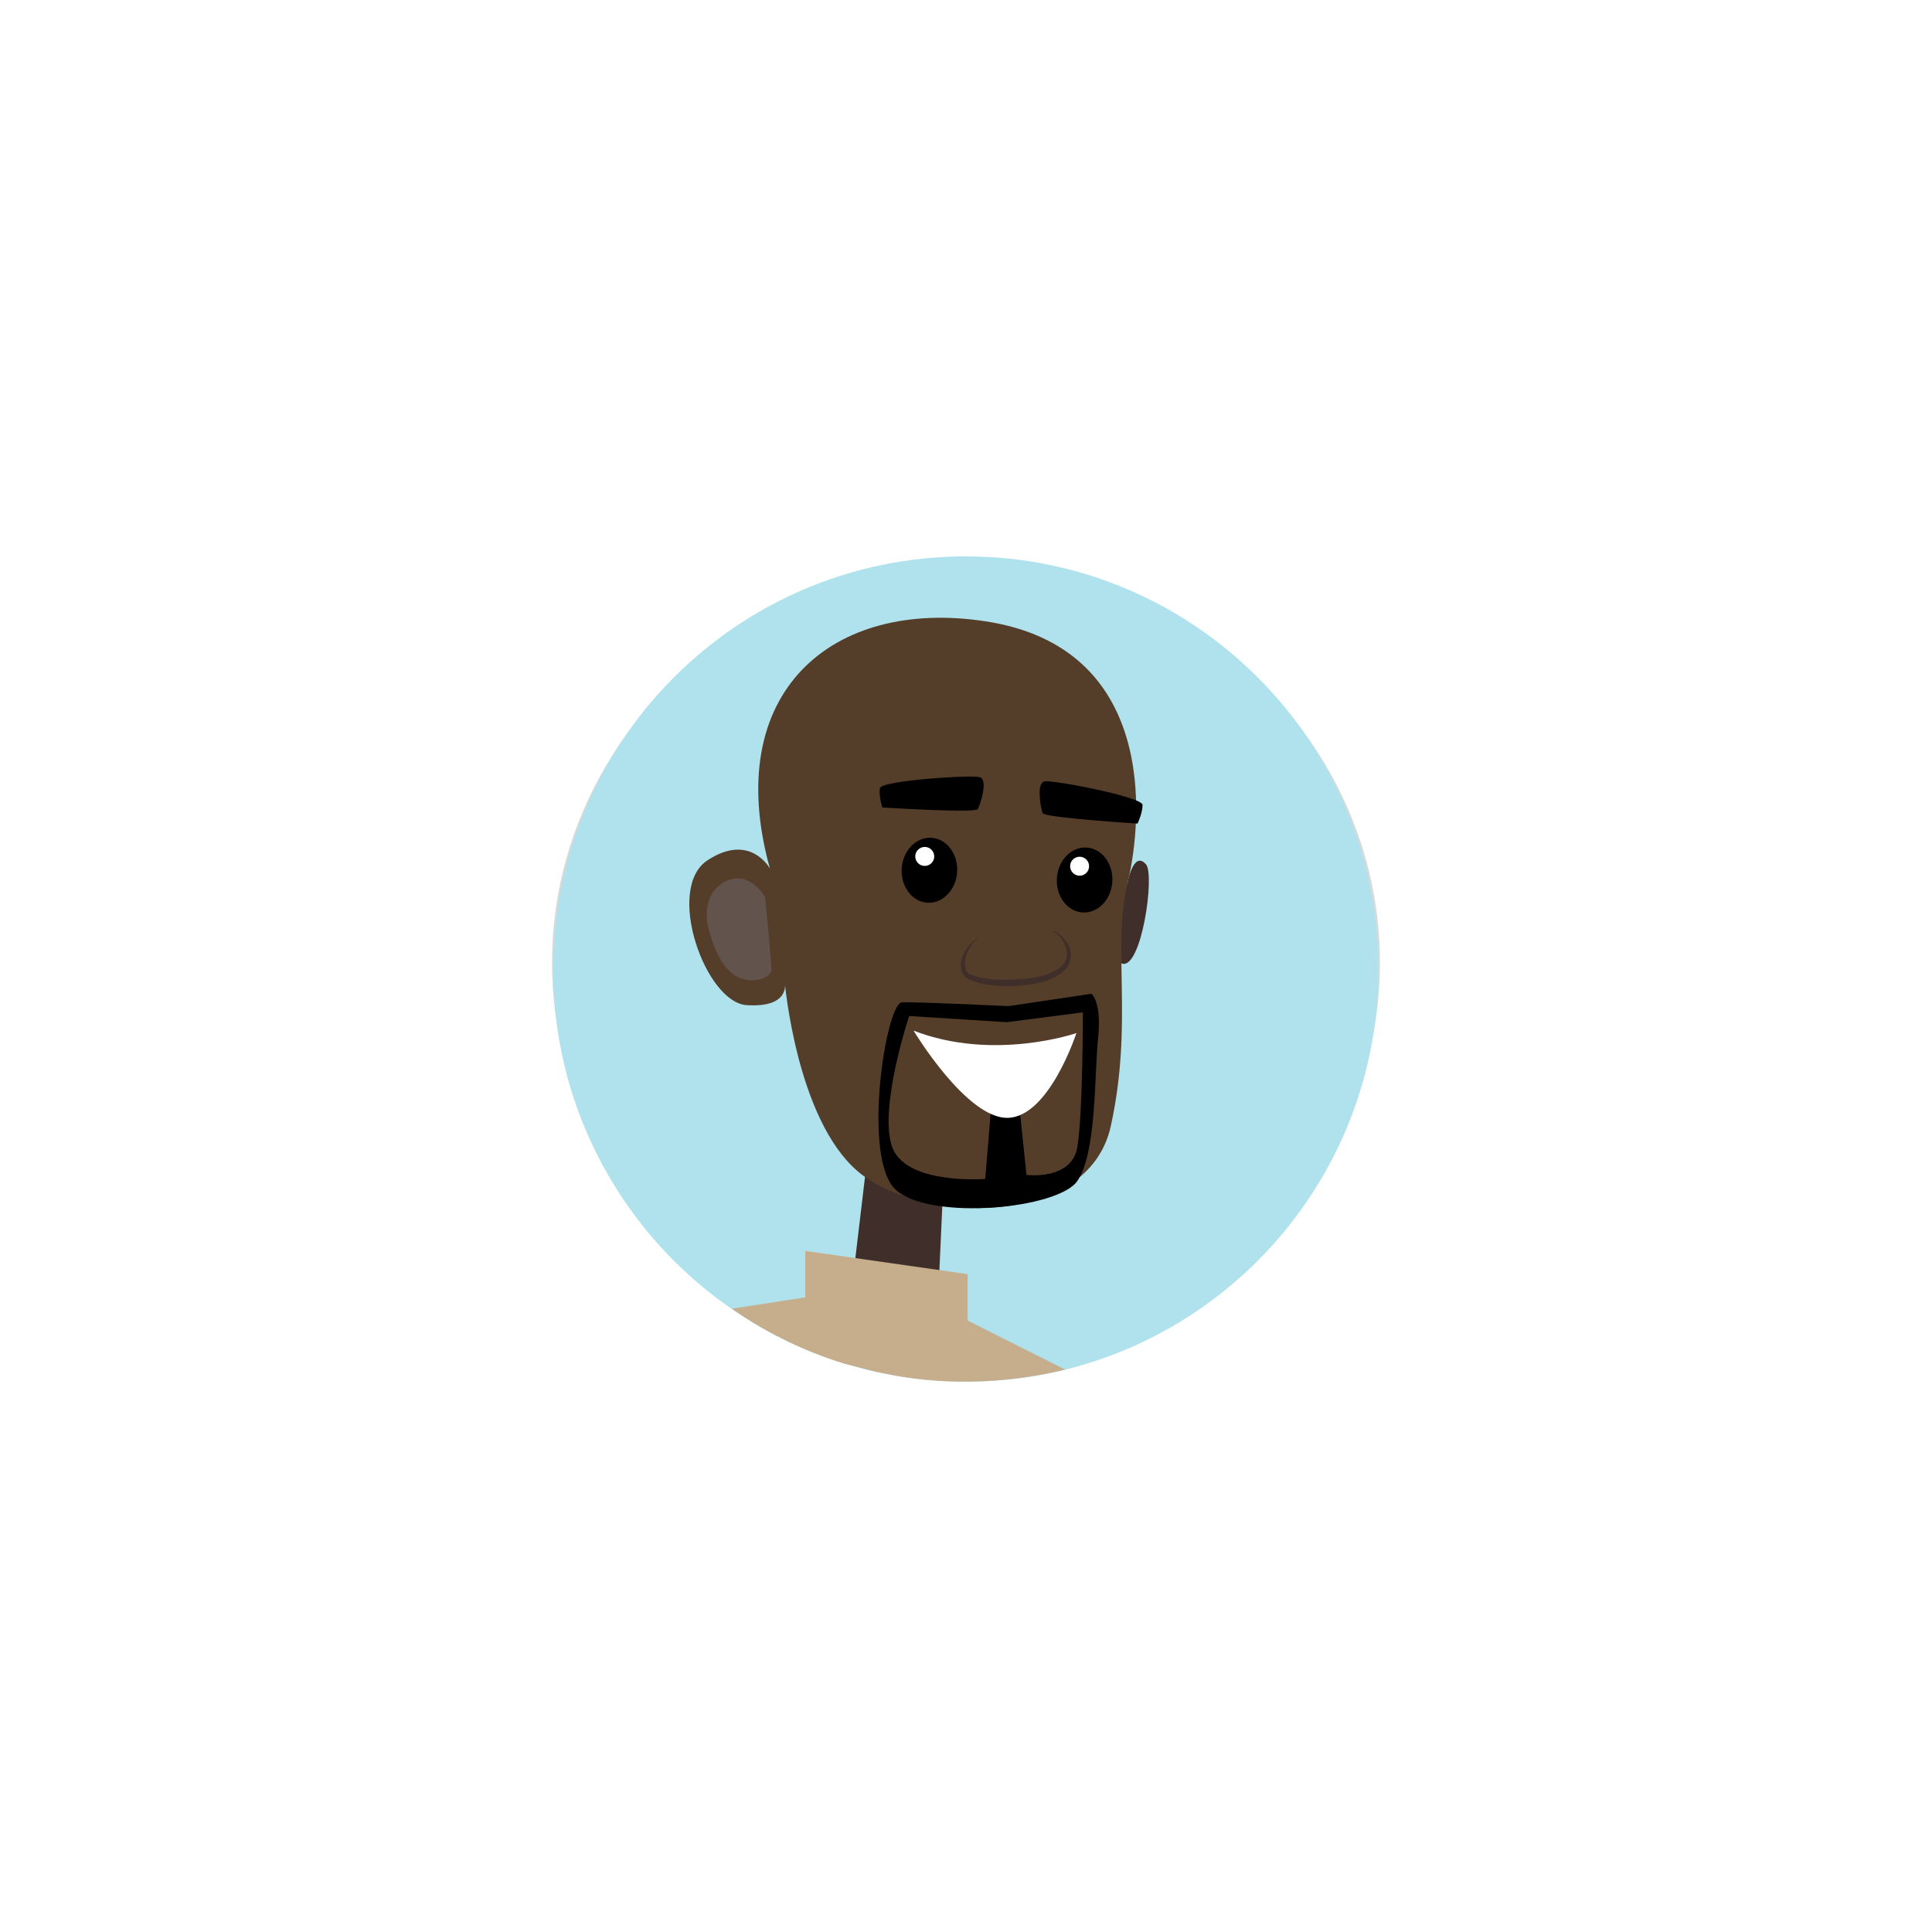 <svg width="84" height="84" viewBox="0 0 84 84" fill="none" xmlns="http://www.w3.org/2000/svg">
<g filter="url(#filter0_d_10_13882)">
<ellipse cx="42" cy="41.846" rx="18" ry="17.325" fill="#D9D9D9"/>
</g>
<g clip-path="url(#clip0_10_13882)">
<path d="M41.991 60.076C51.901 60.076 59.934 52.043 59.934 42.133C59.934 32.224 51.901 24.191 41.991 24.191C32.082 24.191 24.049 32.224 24.049 42.133C24.049 52.043 32.082 60.076 41.991 60.076Z" fill="#B0E2ED"/>
<path d="M49.029 38.365C49.029 38.365 49.28 36.962 49.825 37.578C50.22 38.025 49.633 42.142 48.788 41.897C47.946 41.652 49.027 38.365 49.027 38.365H49.029Z" fill="#3F2E29"/>
<path d="M37.689 50.497L37.003 56.27L40.754 57.175L40.998 51.821L37.689 50.497Z" fill="#3F2E29"/>
<path d="M42.856 27.015C36.171 25.986 31.349 30.108 33.475 37.765C33.475 37.765 32.622 36.183 30.762 37.403C28.902 38.623 30.667 43.589 32.465 43.702C34.398 43.823 34.12 42.707 34.12 42.707C34.12 42.707 34.636 48.657 37.292 50.925C39.948 53.193 47.315 53.466 48.299 48.946C49.285 44.425 48.338 41.249 49.031 38.365C49.721 35.482 50.233 28.146 42.858 27.015H42.856Z" fill="#543D29"/>
<path d="M38.956 51.741C40.462 53.078 46 52.568 46.84 51.348C47.681 50.128 47.577 46.748 47.743 45.136C47.908 43.523 47.451 43.208 47.451 43.208L43.853 43.744C43.853 43.744 39.92 43.558 39.218 43.578C38.517 43.598 37.451 50.404 38.958 51.739H38.956V51.741ZM38.761 49.789C38.236 48.037 39.529 44.174 39.529 44.174L43.776 44.443L47.081 44.015C47.081 44.015 47.087 48.438 46.838 49.886C46.587 51.333 44.63 51.084 44.63 51.084L44.312 48.041L43.11 47.933L42.836 51.258C42.836 51.258 39.286 51.542 38.761 49.791V49.789Z" fill="black"/>
<path d="M46.803 44.915C46.803 44.915 43.209 46.164 39.719 44.809C39.719 44.809 42.029 48.655 43.825 48.602C45.62 48.551 46.801 44.913 46.801 44.913H46.803V44.915Z" fill="white"/>
<path d="M45.693 40.457C46.326 40.697 46.655 41.648 46.114 42.047C45.605 42.444 44.877 42.541 44.206 42.583C43.531 42.625 42.805 42.608 42.203 42.371C41.923 42.281 41.903 41.862 42.002 41.566C42.097 41.246 42.32 40.96 42.589 40.739C42.291 40.922 42.024 41.178 41.87 41.518C41.742 41.829 41.68 42.343 42.097 42.566C42.785 42.886 43.511 42.886 44.222 42.87C44.919 42.797 45.678 42.722 46.264 42.208C46.551 41.941 46.642 41.483 46.472 41.145C46.313 40.823 46.048 40.512 45.693 40.457Z" fill="#3F2E29"/>
<path d="M41.614 37.913C41.663 37.133 41.163 36.468 40.498 36.426C39.833 36.384 39.254 36.981 39.205 37.761C39.156 38.54 39.655 39.206 40.32 39.248C40.985 39.29 41.565 38.692 41.614 37.913Z" fill="black"/>
<path d="M48.361 38.337C48.41 37.557 47.91 36.892 47.245 36.85C46.58 36.808 46.001 37.406 45.952 38.185C45.903 38.965 46.402 39.63 47.067 39.672C47.732 39.714 48.312 39.117 48.361 38.337Z" fill="black"/>
<path d="M46.94 38.074C47.167 38.074 47.352 37.889 47.352 37.661C47.352 37.434 47.167 37.249 46.94 37.249C46.712 37.249 46.527 37.434 46.527 37.661C46.527 37.889 46.712 38.074 46.94 38.074Z" fill="white"/>
<path d="M40.206 37.648C40.434 37.648 40.619 37.464 40.619 37.236C40.619 37.008 40.434 36.823 40.206 36.823C39.979 36.823 39.794 37.008 39.794 37.236C39.794 37.464 39.979 37.648 40.206 37.648Z" fill="white"/>
<path d="M49.459 35.808C49.459 35.808 45.417 35.552 45.336 35.356C45.252 35.16 45.038 34.035 45.424 33.971C45.81 33.907 49.669 34.652 49.675 34.994C49.682 35.336 49.459 35.808 49.459 35.808Z" fill="black"/>
<path d="M38.364 35.107C38.364 35.107 42.406 35.363 42.512 35.177C42.62 34.994 42.975 33.902 42.6 33.792C42.225 33.681 38.305 33.935 38.254 34.273C38.203 34.61 38.364 35.107 38.364 35.107Z" fill="black"/>
<path d="M33.268 39.009C33.268 39.009 32.664 37.939 31.741 38.244C31.108 38.442 30.592 39.06 30.76 40.188C31.075 41.491 31.541 42.347 32.326 42.577C33.098 42.751 33.533 42.367 33.544 42.177C33.555 41.988 33.266 39.009 33.266 39.009H33.268Z" fill="#63534D"/>
<path d="M46.309 59.546L42.071 57.415V55.397L35.011 54.388V56.407L31.821 56.899C33.427 58.035 35.17 58.814 36.681 59.279L38.128 59.652L38.938 59.809C41.321 60.246 43.946 60.124 46.309 59.546Z" fill="#C6AE8D"/>
</g>
<defs>
<filter id="filter0_d_10_13882" x="0" y="0.521" width="84" height="82.649" filterUnits="userSpaceOnUse" color-interpolation-filters="sRGB">
<feFlood flood-opacity="0" result="BackgroundImageFix"/>
<feColorMatrix in="SourceAlpha" type="matrix" values="0 0 0 0 0 0 0 0 0 0 0 0 0 0 0 0 0 0 127 0" result="hardAlpha"/>
<feOffset/>
<feGaussianBlur stdDeviation="12"/>
<feComposite in2="hardAlpha" operator="out"/>
<feColorMatrix type="matrix" values="0 0 0 0 0.075 0 0 0 0 0.114 0 0 0 0 0.208 0 0 0 0.15 0"/>
<feBlend mode="normal" in2="BackgroundImageFix" result="effect1_dropShadow_10_13882"/>
<feBlend mode="normal" in="SourceGraphic" in2="effect1_dropShadow_10_13882" result="shape"/>
</filter>
<clipPath id="clip0_10_13882">
<rect width="36" height="36" fill="white" transform="translate(24 24.142)"/>
</clipPath>
</defs>
</svg>
